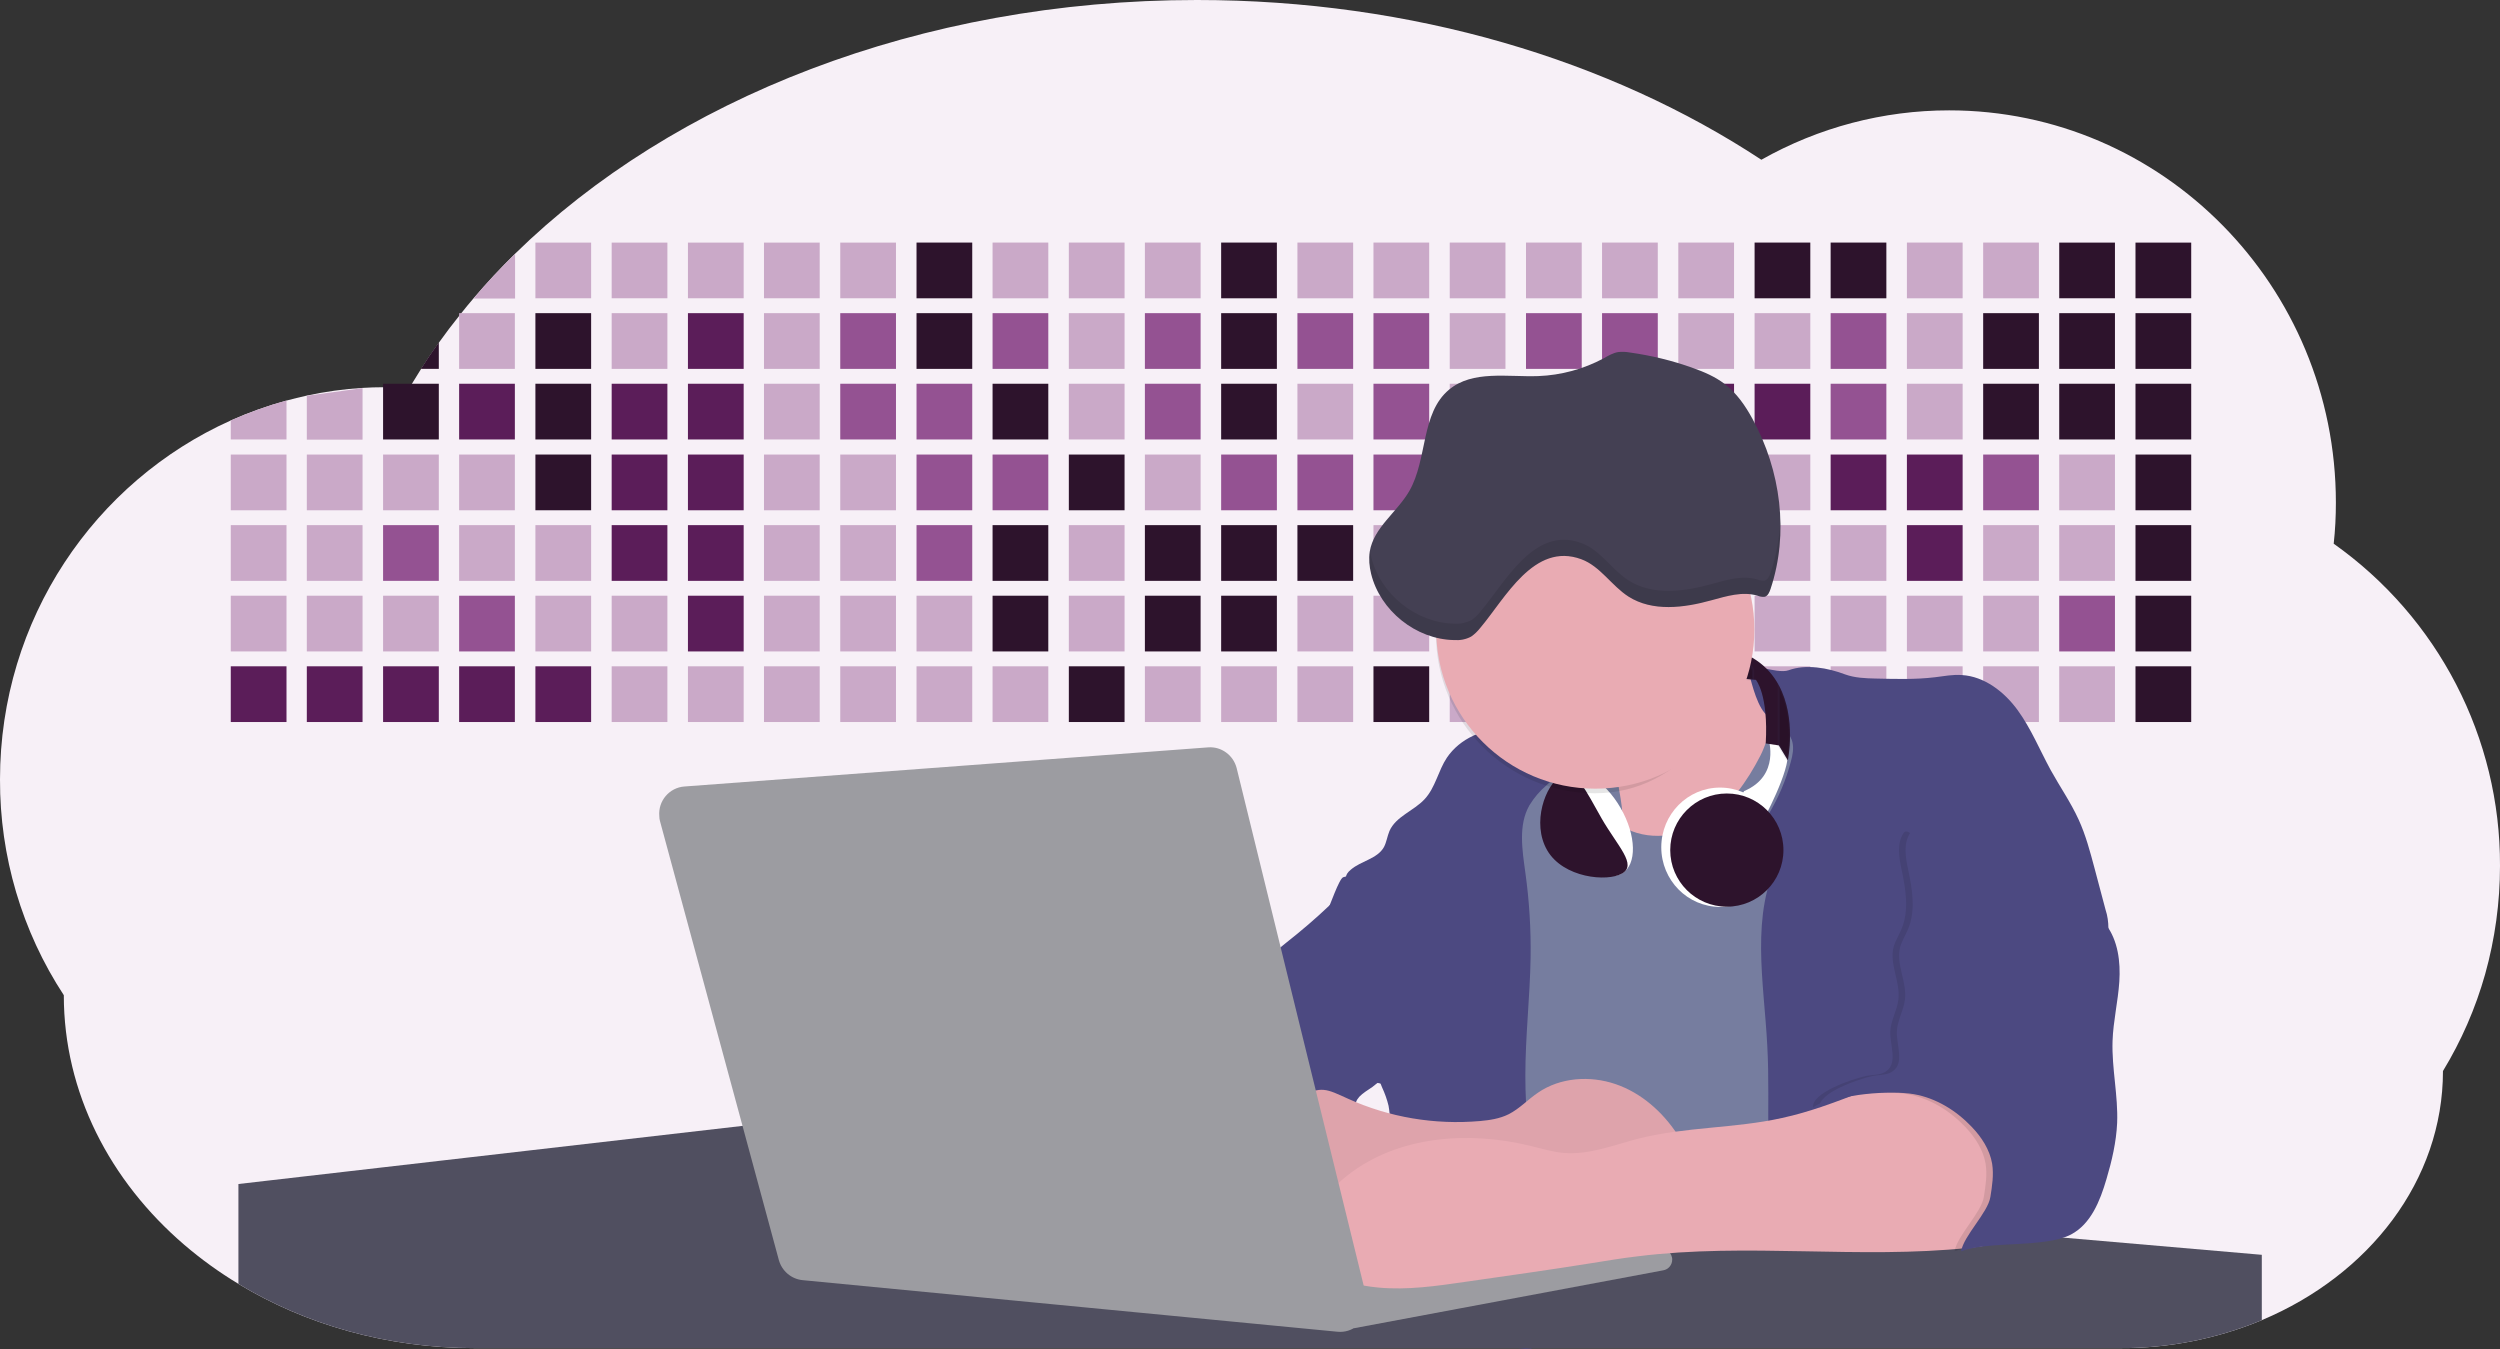 <svg class="hero__img" version="1.1" id="aa7bae02-e79e-4d6b-a496-aba15f39787c" xmlns="http://www.w3.org/2000/svg" x="0" y="0" viewBox="0 0 1144 617.3" style="enable-background:new 0 0 1144 617.3" xml:space="preserve"><rect x="0" y="0" width="1144" height="617.3" fill="#333333" stroke="none"/><style>.st1{fill:#caa9c8}.st2{fill:#2d132c}.st3{fill:#5b1d59}.st4{fill:#945292}.st5{fill:#767d9f}.st6{fill:#e9abb3}.st7{fill:#4c4981}.st9{fill:#9c9ca1}.st11{opacity:.1;enable-background:new}.st12{fill:#fff}.st13{opacity:.1;stroke:#4c4981;stroke-miterlimit:10;enable-background:new}</style><path d="M1144 396.2c0 16.8-2.3 33.5-6.8 49.6-4.4 15.6-10.9 30.5-19.3 44.3 0 50.1-33.8 93.4-82.9 114-20.5 8.5-42.5 12.9-64.7 12.8H217.2c-40.3 0-77.6-10.9-108.1-29.4-8.8-5.3-17.1-11.3-24.8-17.9-34-29.2-55.1-69.6-55.1-114.2C10 426.1-.1 391.8 0 356.7c0-73.4 43.4-136.4 105.6-164.3 8.3-3.7 16.8-6.7 25.5-9.1 3.1-.8 6.2-1.6 9.4-2.3 8.4-1.8 16.9-3 25.5-3.5 3.1-.2 6.2-.3 9.4-.3h1.7c3.5 0 6.9.1 10.3.3l1.1-1.9c1.4-2.3 2.8-4.6 4.2-6.8 2.6-4.1 5.3-8.1 8.2-12.1 3-4.2 6.1-8.3 9.4-12.4l.8-1c1.8-2.3 3.7-4.6 5.6-6.8 6-7 12.3-13.8 19-20.4C307.8 45.5 420.7 0 547.7 0 646.5 0 736.9 27.6 806 73.1c26.2-14.8 55.8-22.6 85.9-22.6 97.7 0 177 80.4 177 179.5 0 6.3-.3 12.5-1 18.8 47.9 33.9 76.3 88.9 76.1 147.4z" style="fill:#f7f0f7"/><path class="st1" d="M235.7 116.2v20.4h-19c5.9-7.1 12.2-13.8 19-20.4zM245 111h25.5v25.5H245zM279.9 111h25.5v25.5h-25.5zM314.8 111h25.5v25.5h-25.5zM349.6 111h25.5v25.5h-25.5zM384.5 111H410v25.5h-25.5z"/><path class="st2" d="M419.4 111h25.5v25.5h-25.5z"/><path class="st1" d="M454.2 111h25.5v25.5h-25.5zM489.1 111h25.5v25.5h-25.5zM523.9 111h25.5v25.5h-25.5z"/><path class="st2" d="M558.8 111h25.5v25.5h-25.5z"/><path class="st1" d="M593.7 111h25.5v25.5h-25.5zM628.5 111H654v25.5h-25.5zM663.4 111h25.5v25.5h-25.5zM698.3 111h25.5v25.5h-25.5zM733.1 111h25.5v25.5h-25.5zM768 111h25.5v25.5H768z"/><path class="st2" d="M802.9 111h25.5v25.5h-25.5zM837.7 111h25.5v25.5h-25.5z"/><path class="st1" d="M872.6 111h25.5v25.5h-25.5zM907.5 111H933v25.5h-25.5z"/><path class="st2" d="M942.3 111h25.5v25.5h-25.5zM977.2 111h25.5v25.5h-25.5zM200.8 156.7v12.1h-8.2c2.6-4.1 5.3-8.1 8.2-12.1z"/><path class="st1" d="M210.1 143.3h25.5v25.5h-25.5z"/><path class="st2" d="M245 143.3h25.5v25.5H245z"/><path class="st1" d="M279.9 143.3h25.5v25.5h-25.5z"/><path class="st3" d="M314.8 143.3h25.5v25.5h-25.5z"/><path class="st1" d="M349.6 143.3h25.5v25.5h-25.5z"/><path class="st4" d="M384.5 143.3H410v25.5h-25.5z"/><path class="st2" d="M419.4 143.3h25.5v25.5h-25.5z"/><path class="st4" d="M454.2 143.3h25.5v25.5h-25.5z"/><path class="st1" d="M489.1 143.3h25.5v25.5h-25.5z"/><path class="st4" d="M523.9 143.3h25.5v25.5h-25.5z"/><path class="st2" d="M558.8 143.3h25.5v25.5h-25.5z"/><path class="st4" d="M593.7 143.3h25.5v25.5h-25.5zM628.5 143.3H654v25.5h-25.5z"/><path class="st1" d="M663.4 143.3h25.5v25.5h-25.5z"/><path class="st4" d="M698.3 143.3h25.5v25.5h-25.5zM733.1 143.3h25.5v25.5h-25.5z"/><path class="st1" d="M768 143.3h25.5v25.5H768zM802.9 143.3h25.5v25.5h-25.5z"/><path class="st4" d="M837.7 143.3h25.5v25.5h-25.5z"/><path class="st1" d="M872.6 143.3h25.5v25.5h-25.5z"/><path class="st2" d="M907.5 143.3H933v25.5h-25.5zM942.3 143.3h25.5v25.5h-25.5zM977.2 143.3h25.5v25.5h-25.5z"/><path class="st1" d="M131.1 183.3v17.8h-25.5v-8.7c8.2-3.6 16.7-6.7 25.5-9.1zM165.9 177.6v23.6h-25.5v-20.1z"/><path class="st2" d="M175.3 175.6h25.5v25.5h-25.5z"/><path class="st3" d="M210.1 175.6h25.5v25.5h-25.5z"/><path class="st2" d="M245 175.6h25.5v25.5H245z"/><path class="st3" d="M279.9 175.6h25.5v25.5h-25.5zM314.8 175.6h25.5v25.5h-25.5z"/><path class="st1" d="M349.6 175.6h25.5v25.5h-25.5z"/><path class="st4" d="M384.5 175.6H410v25.5h-25.5zM419.4 175.6h25.5v25.5h-25.5z"/><path class="st2" d="M454.2 175.6h25.5v25.5h-25.5z"/><path class="st1" d="M489.1 175.6h25.5v25.5h-25.5z"/><path class="st4" d="M523.9 175.6h25.5v25.5h-25.5z"/><path class="st2" d="M558.8 175.6h25.5v25.5h-25.5z"/><path class="st1" d="M593.7 175.6h25.5v25.5h-25.5z"/><path class="st4" d="M628.5 175.6H654v25.5h-25.5z"/><path class="st1" d="M663.4 175.6h25.5v25.5h-25.5z"/><path class="st2" d="M698.3 175.6h25.5v25.5h-25.5z"/><path class="st1" d="M733.1 175.6h25.5v25.5h-25.5z"/><path class="st3" d="M768 175.6h25.5v25.5H768zM802.9 175.6h25.5v25.5h-25.5z"/><path class="st4" d="M837.7 175.6h25.5v25.5h-25.5z"/><path class="st1" d="M872.6 175.6h25.5v25.5h-25.5z"/><path class="st2" d="M907.5 175.6H933v25.5h-25.5zM942.3 175.6h25.5v25.5h-25.5zM977.2 175.6h25.5v25.5h-25.5z"/><path class="st1" d="M105.6 208h25.5v25.5h-25.5zM140.4 208h25.5v25.5h-25.5zM175.3 208h25.5v25.5h-25.5zM210.1 208h25.5v25.5h-25.5z"/><path class="st2" d="M245 208h25.5v25.5H245z"/><path class="st3" d="M279.9 208h25.5v25.5h-25.5zM314.8 208h25.5v25.5h-25.5z"/><path class="st1" d="M349.6 208h25.5v25.5h-25.5zM384.5 208H410v25.5h-25.5z"/><path class="st4" d="M419.4 208h25.5v25.5h-25.5zM454.2 208h25.5v25.5h-25.5z"/><path class="st2" d="M489.1 208h25.5v25.5h-25.5z"/><path class="st1" d="M523.9 208h25.5v25.5h-25.5z"/><path class="st4" d="M558.8 208h25.5v25.5h-25.5zM593.7 208h25.5v25.5h-25.5zM628.5 208H654v25.5h-25.5zM663.4 208h25.5v25.5h-25.5z"/><path class="st1" d="M698.3 208h25.5v25.5h-25.5zM733.1 208h25.5v25.5h-25.5zM768 208h25.5v25.5H768zM802.9 208h25.5v25.5h-25.5z"/><path class="st3" d="M837.7 208h25.5v25.5h-25.5zM872.6 208h25.5v25.5h-25.5z"/><path class="st4" d="M907.5 208H933v25.5h-25.5z"/><path class="st1" d="M942.3 208h25.5v25.5h-25.5z"/><path class="st2" d="M977.2 208h25.5v25.5h-25.5z"/><path class="st1" d="M105.6 240.3h25.5v25.5h-25.5zM140.4 240.3h25.5v25.5h-25.5z"/><path class="st4" d="M175.3 240.3h25.5v25.5h-25.5z"/><path class="st1" d="M210.1 240.3h25.5v25.5h-25.5zM245 240.3h25.5v25.5H245z"/><path class="st3" d="M279.9 240.3h25.5v25.5h-25.5zM314.8 240.3h25.5v25.5h-25.5z"/><path class="st1" d="M349.6 240.3h25.5v25.5h-25.5zM384.5 240.3H410v25.5h-25.5z"/><path class="st4" d="M419.4 240.3h25.5v25.5h-25.5z"/><path class="st2" d="M454.2 240.3h25.5v25.5h-25.5z"/><path class="st1" d="M489.1 240.3h25.5v25.5h-25.5z"/><path class="st2" d="M523.9 240.3h25.5v25.5h-25.5zM558.8 240.3h25.5v25.5h-25.5zM593.7 240.3h25.5v25.5h-25.5z"/><path class="st1" d="M628.5 240.3H654v25.5h-25.5z"/><path class="st2" d="M663.4 240.3h25.5v25.5h-25.5z"/><path class="st1" d="M698.3 240.3h25.5v25.5h-25.5zM733.1 240.3h25.5v25.5h-25.5zM768 240.3h25.5v25.5H768zM802.9 240.3h25.5v25.5h-25.5zM837.7 240.3h25.5v25.5h-25.5z"/><path class="st3" d="M872.6 240.3h25.5v25.5h-25.5z"/><path class="st1" d="M907.5 240.3H933v25.5h-25.5zM942.3 240.3h25.5v25.5h-25.5z"/><path class="st2" d="M977.2 240.3h25.5v25.5h-25.5z"/><path class="st1" d="M105.6 272.6h25.5v25.5h-25.5zM140.4 272.6h25.5v25.5h-25.5zM175.3 272.6h25.5v25.5h-25.5z"/><path class="st4" d="M210.1 272.6h25.5v25.5h-25.5z"/><path class="st1" d="M245 272.6h25.5v25.5H245zM279.9 272.6h25.5v25.5h-25.5z"/><path class="st3" d="M314.8 272.6h25.5v25.5h-25.5z"/><path class="st1" d="M349.6 272.6h25.5v25.5h-25.5zM384.5 272.6H410v25.5h-25.5zM419.4 272.6h25.5v25.5h-25.5z"/><path class="st2" d="M454.2 272.6h25.5v25.5h-25.5z"/><path class="st1" d="M489.1 272.6h25.5v25.5h-25.5z"/><path class="st2" d="M523.9 272.6h25.5v25.5h-25.5zM558.8 272.6h25.5v25.5h-25.5z"/><path class="st1" d="M593.7 272.6h25.5v25.5h-25.5zM628.5 272.6H654v25.5h-25.5zM663.4 272.6h25.5v25.5h-25.5zM698.3 272.6h25.5v25.5h-25.5zM733.1 272.6h25.5v25.5h-25.5zM768 272.6h25.5v25.5H768zM802.9 272.6h25.5v25.5h-25.5zM837.7 272.6h25.5v25.5h-25.5zM872.6 272.6h25.5v25.5h-25.5zM907.5 272.6H933v25.5h-25.5z"/><path class="st4" d="M942.3 272.6h25.5v25.5h-25.5z"/><path class="st2" d="M977.2 272.6h25.5v25.5h-25.5z"/><path class="st3" d="M105.6 304.9h25.5v25.5h-25.5zM140.4 304.9h25.5v25.5h-25.5zM175.3 304.9h25.5v25.5h-25.5zM210.1 304.9h25.5v25.5h-25.5zM245 304.9h25.5v25.5H245z"/><path class="st1" d="M279.9 304.9h25.5v25.5h-25.5zM314.8 304.9h25.5v25.5h-25.5zM349.6 304.9h25.5v25.5h-25.5zM384.5 304.9H410v25.5h-25.5zM419.4 304.9h25.5v25.5h-25.5zM454.2 304.9h25.5v25.5h-25.5z"/><path class="st2" d="M489.1 304.9h25.5v25.5h-25.5z"/><path class="st1" d="M523.9 304.9h25.5v25.5h-25.5zM558.8 304.9h25.5v25.5h-25.5zM593.7 304.9h25.5v25.5h-25.5z"/><path class="st2" d="M628.5 304.9H654v25.5h-25.5z"/><path class="st1" d="M663.4 304.9h25.5v25.5h-25.5zM698.3 304.9h25.5v25.5h-25.5zM733.1 304.9h25.5v25.5h-25.5zM768 304.9h25.5v25.5H768zM802.9 304.9h25.5v25.5h-25.5zM837.7 304.9h25.5v25.5h-25.5zM872.6 304.9h25.5v25.5h-25.5zM907.5 304.9H933v25.5h-25.5zM942.3 304.9h25.5v25.5h-25.5z"/><path class="st2" d="M977.2 304.9h25.5v25.5h-25.5z"/><circle class="st5" cx="734.5" cy="363.9" r="34.9"/><path class="st6" d="M732.7 319.5c3.5 15.2 6.4 30.5 8.9 45.9.7 4.6 1.4 9.4-.3 13.7-1.4 3.6-4.2 6.4-6.4 9.6s-3.9 7.2-2.5 10.8 5.3 5.6 9 6.6c10.8 2.9 22.2.8 32.9-2.3 4.8-1.2 9.5-3.2 13.8-5.7 4.5-2.9 8.3-6.9 11.7-11 15.6-18.9 25.8-41.6 35.5-64.2-12.5 1.1-24.9-3.8-33.1-13.3-3.9-4.6-6.8-11.1-4.6-16.7-6.5 3.6-14.2 3.8-21.3 6.3-4.3 1.7-8.5 3.7-12.5 6.1-4.8 2.8-9.5 5.6-14.3 8.5-5.4 3.2-10.5 6.1-16.8 5.7z"/><path class="st5" d="M805.6 345.7c-6.1 11.9-14.1 23.3-25.4 30.4s-26.6 9-38 2c-5.6-3.4-9.8-8.6-14.7-13s-11-8.1-17.6-7.6c-7.2.6-12.9 6.3-17.8 11.7-7.4 8.2-14.5 16.8-19.7 26.5-10 18.7-12.4 40.6-11.9 61.8s3.5 42.3 3.6 63.5c.1 26.1-4.3 52-8.8 77.6 41.1-5.1 82.3 6 123.4 10.2 26.4 2.7 52.9 2.7 79.4 2.6 4.7 0 9.6-.1 13.5-2.7 2.4-1.7 4.3-4 5.6-6.6 3.7-6.8 5.1-14.5 6.2-22.1 2.6-19.2 2.7-38.7 2.7-58.1.2-47 .3-94.2-5.6-140.8-1.5-11.5-3.3-23-7.8-33.7s-11.6-20.6-21.6-26.4c-6.5-3.7-21.4-10.1-29-6.4-8.4 4.2-12.4 23.2-16.5 31.1z"/><path class="st7" d="M808.7 478.4c-1.5-29-7.9-60 5.6-85.7 3.3-6.3-8.5-14.2-4.9-20.3 4.5-7.5 7.9-15.5 10.1-23.9.8-2.9 1.4-6 .7-8.9-1.3-5.3-6.6-8.4-11-11.7-4.9-3.6-7.4-14.4-9-20.3s12.6 1.2 18.3-.9c7.9-2.9 17.9-1.1 25.8 1.9 4.4 1.6 9.2 1.8 13.9 1.9 9.1.2 18.3.5 27.3-.6 4.1-.5 8.1-1.3 12.2-1 10.4.6 19.5 7.7 25.6 16.1s10.1 18.2 15.1 27.4c4.2 7.6 9.2 14.8 12.8 22.7 3.2 7 5.2 14.5 7.2 22l5.1 19.2c.9 2.7 1.3 5.6 1.3 8.5-.3 3.1-1.6 5.9-3 8.7-5.2 10.1-11.5 19.7-18.7 28.5-10.8 13.2-23.9 25.2-30.3 41-2.5 6.2-3.9 12.7-5.2 19.3-5.1 26.2-8.8 52.6-10.9 79.2-11.7-5.4-23.9-9.5-36.5-12.2-6.3-1.3-12.6-2.3-19-3-5.6-.6-12.8.5-18.1-1-8.9-2.5-9.9-17.6-11.2-25.5-2.2-12.5-2.6-25.3-2.7-38-.2-14.6.3-29-.5-43.4zM613.2 424.2c4.2 24 8.8 48.1 18 70.6-.2.2-.5.4-.7.6-.8.7-1.7 1.3-2.5 2-2 1.4-4.3 2.7-6 4.5-.6.7-1.2 1.5-1.5 2.5-.6 1.4-.6 3 0 4.5-4.8 2.1-10.3 1.5-15.7 1.3-4.6-.2-9.1 0-12.8 2.5-5.1 3.5-6.7 10.3-7.5 16.5-.3 2.3-.6 4.5-.8 6.8-.2 2.1-.4 4.2-.5 6.3-.5 7-.5 14-.2 21 .1 1.3.1 2.6.2 3.8-16.3-.4-31.2-8.9-45.3-17.2-3.2-1.9-6.5-3.9-8.6-7-1.9-3.1-2.7-6.7-2.3-10.3 0-.5.1-1 .2-1.5.4-3 1.2-5.9 2.3-8.7 4.4-11.9 10.9-23 19.2-32.6 3.6-4.2 7.6-8.3 9.3-13.5.7-2.3 1-4.7 1.7-7 3.3-9.9 15.3-14.5 19.4-24.1 1-2.3 1.5-4.8 2.7-7 1.1-1.8 2.6-3.4 4.3-4.8.7-.6 1.5-1.2 2.2-1.8 7-5.5 13.8-11.3 20.3-17.5 1.2-1.1 2.4-2.3 3.6-3.5-.2 4.6.2 9.2 1 13.6z"/><path class="st7" d="M714 353.2c-1.4 1.5-3 3-4.5 4.4l-.4.4-1.6 1.5c-2.9 2.5-5.5 5.5-7.5 8.8l-.2.3c-5.1 9.1-3.2 20.4-1.8 30.7 1.8 12.9 2.6 26 2.4 39-.3 18-2.4 35.9-2.4 53.9 0 4.1.1 8.2.3 12.2.3 6.6.8 13.3 1.4 19.9.7 7.3 1.4 14.5 2.2 21.8.6 5.6 1.1 11.2 1.6 16.8.2 2.9.5 5.8.6 8.7.2 3.4.4 6.8.5 10.2.1 2.2.1 4.3.1 6.5v3.7c0 2.3-.1 4.7-.2 7-.1 3-.3 6-.6 9-.3 3.3-.9 6.8-3.2 9.1l-.4.4-3.2-.4c-22.3-2.7-44.9-3.1-67.3-1.2.5-3.4.9-6.8 1.4-10.1l.6-4.8c.2-1.8.4-3.7.6-5.5l.6-6c.5-5.2 1-10.3 1.4-15.5.6-7.5 1-15.1 1.3-22.6.1-3.6.3-7.2.3-10.8.1-4.5.2-9 .2-13.4s0-8.7-.1-13.1c0-1.4-.1-2.9-.2-4.3-.1-1.3-.3-2.6-.5-3.8-.7-2.9-1.7-5.7-3-8.5l-.6-1.5c-.1-.3-.2-.5-.3-.8 5.8-5.1 9.9-12 13.8-18.8 6.4-10.9 12.9-22.3 14-34.8s-5.2-26.7-17.2-30.5c-3.3-1-6.7-1.3-10.1-1.9-3.2-.6-9.8-1.8-13.5-4.1-2 2.1-4 4.1-6 6 .1-3 .9-6 2.2-8.7l1.4.1c-.1-.3-.2-.7-.2-1 0-1.1.7-2.3 2.3-3.6 4.7-4 12.1-4.9 15.1-10.3 1.2-2.3 1.5-4.9 2.5-7.3 2.9-6.7 11.1-9.2 16.1-14.6s6.2-13 10.2-19c3-4.4 7.2-7.8 12-10 .4-.2.8-.4 1.2-.5 8.3-3.5 18.2-4.4 26.8-4.3 3.3 0 12 .1 16.2 1.8.7.2 1.3.6 1.8 1.1 4.3 4.5-2.8 14.9-6.1 18.4z"/><path class="st7" d="M614.7 401.4c15.6-4.7 32.4-2.9 46.7 4.9 7.2 4 13.7 9.6 17.6 16.8 6 10.8 5.7 23.8 5.3 36.2-.2 6.2-.5 12.6-3.2 18.1-3.1 6.4-9.1 10.8-15.1 14.4-3.8 2.4-8 4.2-12.3 5.3-6.7 1.5-13.7.2-20.5-1-7.4-1.4-15.3-3-20.4-8.5-3-3.2-4.6-7.3-6.3-11.3-2.3-5.8-4.7-11.7-7-17.5-4-10.1-5.4-18.5-.1-28.4 2.4-4.5 5.4-8.7 7.8-13.2 1.3-2.4 5.6-15.3 7.5-15.8z"/><path d="M1035 574.2v29.9c-20.5 8.5-42.5 12.9-64.7 12.8H700.6l-.4.4-3.2-.4H217.2c-40.3 0-77.6-10.9-108.1-29.4v-45.7l230.7-26.6h.2l134.4 11.4 34.8 3 18.1 1.5 37.4 3.2 19.2 1.6 28 2.4 3.9.3 20.2 1.7 27.4 2.3 38.5 3.3 64.2 5.4 45.2 3.8 74.1 6.3 14.1 1.2 1.5.1 1.3.1 18.6 1.6 20.4 1.7 2.4.2 91.3 7.9z" style="fill:#504f60"/><path class="st9" d="m764 573.1-289.1-49.3-11.3 56.7 132.6 15.8 40.8 5.1 112.3-22.1z"/><path class="st9" d="m614.3 598.6 144.9-27.2c2.7-.5 5.3 1.3 5.9 4 .1.3.1.6.1 1 0 2.4-1.7 4.5-4.1 4.9l-141.5 26.5-5.3-9.2z"/><path class="st6" d="M677.2 513c4.5-.4 9.1-1.1 13.1-3.1 5-2.5 8.9-6.8 13.5-9.9 10.2-7 23.8-7.9 35.5-3.9s21.4 12.6 28.2 22.9c4.5 6.8 7.9 15.6 4.7 23.2-1.1 2.3-2.5 4.5-4.1 6.4l-8.3 10.9c-1.6 2.3-3.5 4.3-5.7 6.1-3.1 2.3-7 3.2-10.8 3.8-10.2 1.5-20.5.6-30.7 1.3-17.6 1.2-34.7 6.8-52.3 6.6-10.1-.1-20.1-2.2-30-4.2l-43.8-9c-7.6-1.6-16.2-3.8-19.8-10.8-1.6-3.1-1.9-6.7-2.1-10.2-.5-9.6 0-20.4 6.7-27.3 6.3-6.5 16.2-8.6 23.7-13.4 9.2-5.9 12.2-4 21.9.4 18.8 8.5 39.6 12 60.3 10.2z"/><path d="M677.2 513c4.5-.4 9.1-1.1 13.1-3.1 5-2.5 8.9-6.8 13.5-9.9 10.2-7 23.8-7.9 35.5-3.9s21.4 12.6 28.2 22.9c4.5 6.8 7.9 15.6 4.7 23.2-1.1 2.3-2.5 4.5-4.1 6.4l-8.3 10.9c-1.6 2.3-3.5 4.3-5.7 6.1-3.1 2.3-7 3.2-10.8 3.8-10.2 1.5-20.5.6-30.7 1.3-17.6 1.2-34.7 6.8-52.3 6.6-10.1-.1-20.1-2.2-30-4.2l-43.8-9c-7.6-1.6-16.2-3.8-19.8-10.8-1.6-3.1-1.9-6.7-2.1-10.2-.5-9.6 0-20.4 6.7-27.3 6.3-6.5 16.2-8.6 23.7-13.4 9.2-5.9 12.2-4 21.9.4 18.8 8.5 39.6 12 60.3 10.2z" style="opacity:5e-2;enable-background:new"/><path class="st6" d="M852.9 499.3c-12.3 4.8-24.6 9.5-37.5 12.3-21.6 4.8-44.1 4-65.5 9.4-11.3 2.9-22.5 7.5-34.1 6.6-5.2-.4-10.2-2-15.3-3.2-28.4-7-60.6-4.7-83.7 13.3-7.9 6.2-14.3 13.8-20.2 22-4.7 6.6-3.1 15.8 3.5 20.5.8.5 1.6 1 2.4 1.4 9 4.1 18.6 6.7 28.4 7.6 13.1 1.2 26.3-.7 39.4-2.6 19.4-2.8 38.8-5.5 58.1-8.6 6.9-1.1 13.9-2.3 20.9-3.1 50.2-6.3 101.4 1.4 151.7-3.9 5.1-.5 10.3-1.2 14.9-3.4 11.7-5.5 17.5-20 15.1-32.7s-11.8-23.3-23-29.8c-9.4-5.5-19.6-7.7-30.1-10-9.6-2.4-15.6.6-25 4.2z"/><path class="st11" d="M960.7 423.1c5.5 7.3 6.7 17 6.1 26.1s-2.8 18.1-3.1 27.2c-.4 12.5 2.6 25 2.1 37.5-.4 8.7-2.4 17.3-4.9 25.7-2.9 9.9-7.1 20.5-16.2 25.3-12.1 6.3-37.5 2.8-50.3 7.7 1.2-7.2 12.3-17.7 13.4-24.9.8-5 1.6-10.1.8-15.2-1.1-6.4-4.8-12.1-9.3-16.8-7.1-7.5-16.3-13.2-26.5-15s-35-.3-43.1 6.1c-1-6.6 17.6-13 24.1-14.4 3.3-.7 7-.3 9.6-2.4 5-3.9 1.4-11.7 1.6-18 .2-5 3.1-9.6 3.7-14.6 1-8-4.2-16.2-2.2-24 .8-2.9 2.5-5.5 3.6-8.2 3.6-8.5 2-18.1.1-27.1-1.2-5.6-2.3-12 .8-16.8 2.9-4.5 11.2 11.5 16.5 10.8 17.5-2.5 33.3-15.4 47.4-4.8 7.2 5.4 8.1 11 11 18.7 2.9 7.3 10.1 11 14.8 17.1z"/><path class="st7" d="M963.7 423.1c5.5 7.3 6.7 17 6.1 26.1s-2.8 18.1-3.1 27.2c-.4 12.5 2.6 25 2.1 37.5-.4 8.7-2.4 17.3-4.9 25.7-2.9 9.9-7.1 20.5-16.2 25.3-12.1 6.3-37.5 2.8-50.3 7.7 1.2-7.2 12.3-17.7 13.4-24.9.8-5 1.6-10.1.8-15.2-1.1-6.4-4.8-12.1-9.3-16.8-7.1-7.5-16.3-13.2-26.5-15s-35-.3-43.1 6.1c-1-6.6 17.6-13 24.1-14.4 3.3-.7 7-.3 9.6-2.4 5-3.9 1.4-11.7 1.6-18 .2-5 3.1-9.6 3.7-14.6 1-8-4.2-16.2-2.2-24 .8-2.9 2.5-5.5 3.6-8.2 3.6-8.5 2-18.1.1-27.1-1.2-5.6-2.3-12 .8-16.8 2.9-4.5 8.6-6.2 13.9-6.9 17.7-2.4 35.7 2.2 50 12.9 7.2 5.4 8.1 11 11 18.7 2.9 7.3 10.1 11 14.8 17.1z"/><path class="st9" d="m302 375.7 54.4 200.9c1.4 5 5.7 8.7 10.9 9.2L612 609.4c6.9.7 13-4.4 13.7-11.3.1-1.4 0-2.8-.3-4.2l-59.5-242.4c-1.5-5.9-7-10-13.1-9.5l-239.6 17.9c-6.9.5-12.1 6.6-11.5 13.5 0 .8.1 1.6.3 2.3z"/><ellipse class="st12" cx="787.1" cy="387.7" rx="26.9" ry="27.3"/><path class="st12" d="M809.2 338s5.7 16.9-11.1 24l-2.1 3.7 10.5 10.3s12.9-23.6 11.5-31.9c0 0-2-8.5-8.8-6.1z"/><circle class="st2" cx="790.2" cy="389" r="25.9"/><path class="st2" d="m818.1 347.9-4.1-6.8-6-.9c1.3-22.4-4.5-29.1-4.5-29.1l-1.3-.1-5.9-.6-11.1-11.4v-3.3c15.5 1.9 24.1 9.2 28.8 17.9 8.2 15.2 4.1 34.3 4.1 34.3z"/><path class="st13" d="M802.2 306.9v4.1l-5.9-.6-11.1-11.4s17.1 3.8 17 7.9zM818.1 347.9l-4.1-6.8v-27.4c8.2 15.1 4.1 34.2 4.1 34.2z"/><ellipse transform="rotate(-30 729.08 376.89)" class="st12" cx="729.1" cy="376.9" rx="14.4" ry="26.3"/><path class="st2" d="M733 374.7c7.3 12.6 16.2 21 9.3 25s-27 2-34.3-10.6-.7-30 6.2-34 11.5 6.9 18.8 19.6z"/><path class="st11" d="M797.7 284c0 40.2-27.5 79-67.8 79-40.2 0-72.8-32.6-72.8-72.9s32.6-72.9 72.8-72.9c40.3.1 67.8 26.5 67.8 66.8z"/><circle class="st6" cx="730" cy="288.1" r="72.8"/><path d="M723.6 255.9c8.7 3.2 13.8 12.1 21.6 17.1 11 7 25.3 5.2 37.9 1.7 7-1.9 14.3-4.2 21.2-2.1 1 .4 2.1.6 3.2.5 1.5-.4 2.2-2.1 2.7-3.6 8.5-25.4 4.7-54.2-8.2-77.7-3.3-6.1-7.3-11.9-12.8-16.1-4.3-3.3-9.4-5.5-14.5-7.3-9.4-3.4-19-5.7-28.9-7.1-1.7-.3-3.5-.4-5.3-.2-2.4.4-4.6 1.7-6.7 2.9-9.2 4.9-19.4 7.7-29.9 8.1-14 .5-30-2.8-40.8 6.2-13 10.8-9.8 31.8-18.2 46.4-5.6 9.7-16.3 16.7-18.1 27.7-.5 3.4-.2 6.8.6 10.1 4.1 16.9 20.5 30.1 38 30.4 2.7.2 5.4-.3 7.8-1.6 1.6-1.1 2.9-2.4 4.1-3.9 11.5-13.6 24.6-39.5 46.3-31.5z" style="fill:#444053"/><path class="st11" d="M810.2 262.1c-.5 1.5-1.2 3.1-2.7 3.6-1.1.1-2.2 0-3.2-.5-6.9-2.1-14.3.2-21.2 2.1-12.6 3.5-26.9 5.3-37.9-1.7-7.8-5-12.9-14-21.6-17.1-21.6-8-34.7 17.9-46.2 31.4-1.1 1.5-2.5 2.8-4.1 3.9-2.4 1.2-5.1 1.8-7.8 1.6-17.4-.3-33.8-13.4-38-30.4l-.6-3v.3c-.5 3.4-.2 6.8.6 10.1 4.1 16.9 20.5 30.1 38 30.4 2.7.2 5.4-.3 7.8-1.6 1.6-1.1 2.9-2.4 4.1-3.9 11.5-13.6 24.6-39.4 46.2-31.4 8.7 3.2 13.8 12.1 21.6 17.1 11 7 25.3 5.2 37.9 1.7 7-1.9 14.3-4.2 21.2-2.1 1 .4 2.1.6 3.2.5 1.5-.4 2.2-2.1 2.7-3.6 3.4-10.4 5-21.3 4.5-32.3-.3 8.5-1.8 16.9-4.5 24.9z"/></svg>
